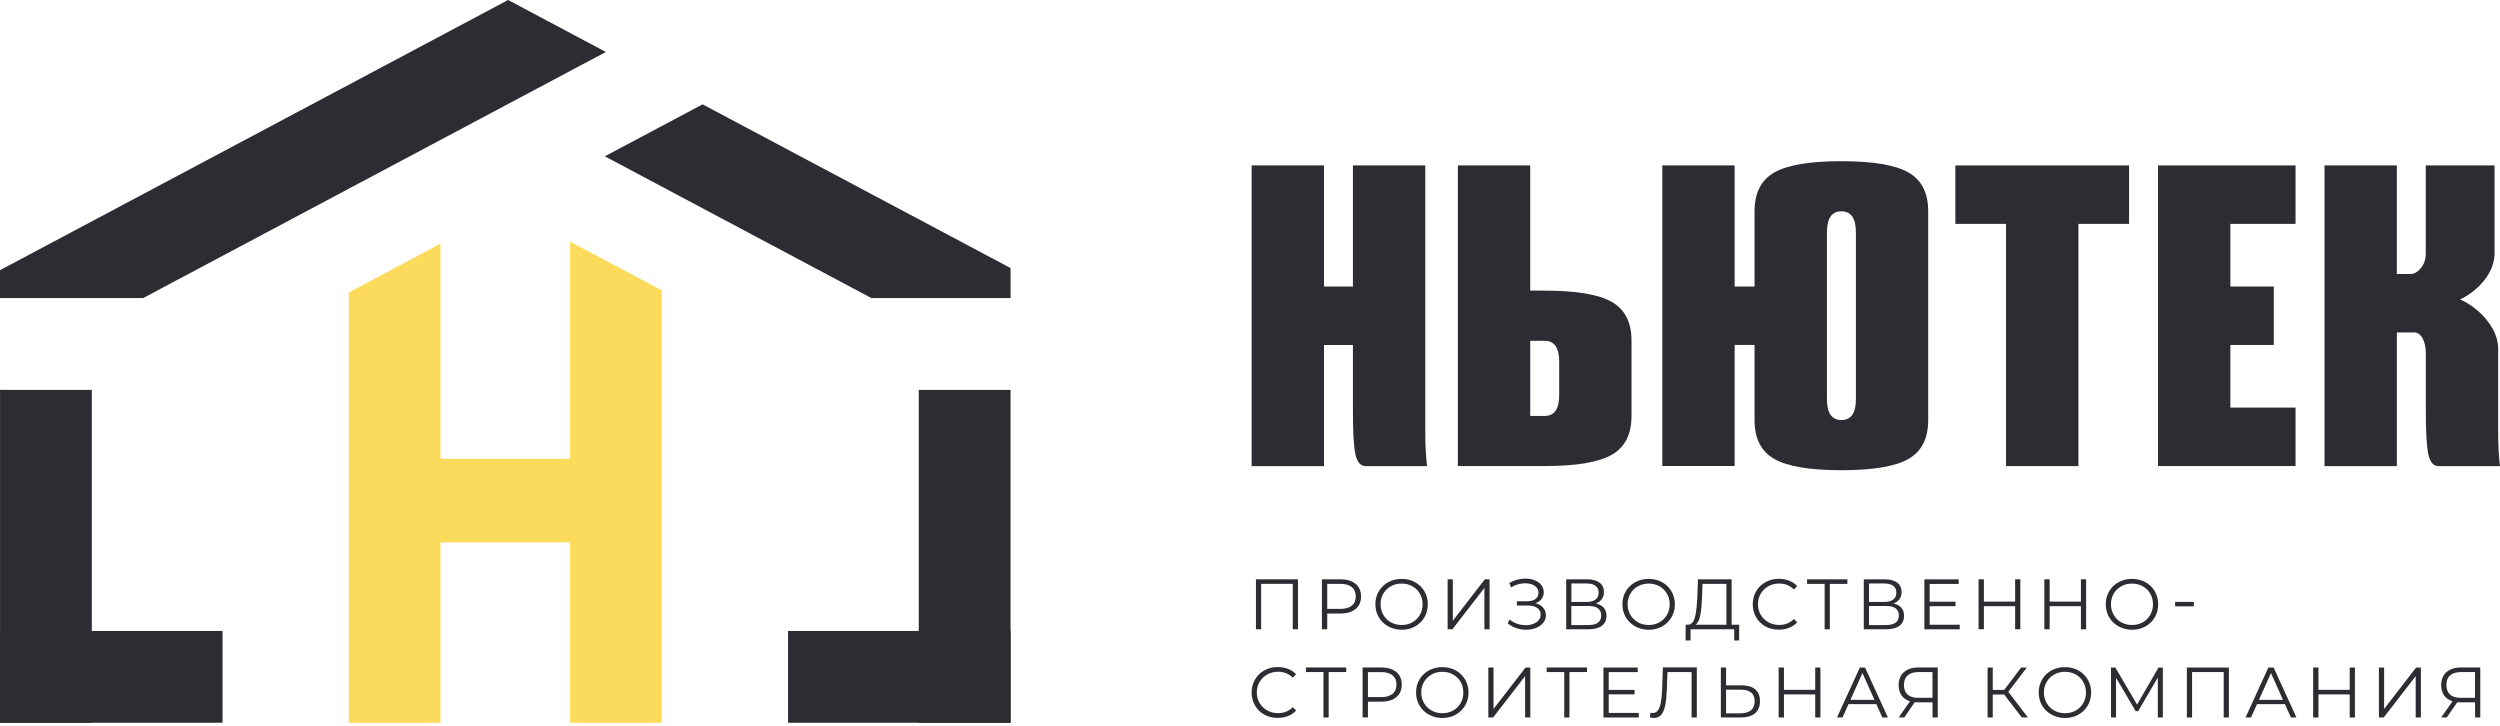 <svg width="217" height="63" viewBox="0 0 217 63" fill="none" xmlns="http://www.w3.org/2000/svg">
<path d="M112.664 50.284V54.62H112.212V50.677H109.467V54.62H109.016V50.284H112.664Z" fill="#2C2C32"/>
<path d="M117.67 50.681C117.983 50.945 118.14 51.312 118.14 51.772C118.14 52.233 117.983 52.599 117.67 52.859C117.357 53.122 116.924 53.252 116.369 53.252H115.203V54.62H114.742V50.284H116.365C116.919 50.284 117.353 50.418 117.67 50.681ZM117.34 52.568C117.568 52.38 117.679 52.116 117.679 51.772C117.679 51.419 117.568 51.151 117.34 50.963C117.112 50.775 116.785 50.681 116.356 50.681H115.203V52.85H116.356C116.785 52.85 117.112 52.756 117.34 52.568Z" fill="#2C2C32"/>
<path d="M120.496 54.37C120.147 54.177 119.875 53.914 119.678 53.578C119.481 53.243 119.383 52.867 119.383 52.452C119.383 52.036 119.481 51.66 119.678 51.325C119.875 50.99 120.147 50.726 120.496 50.534C120.845 50.342 121.234 50.248 121.663 50.248C122.092 50.248 122.481 50.342 122.825 50.534C123.169 50.722 123.442 50.985 123.639 51.325C123.835 51.66 123.934 52.041 123.934 52.456C123.934 52.872 123.835 53.252 123.639 53.587C123.442 53.922 123.169 54.186 122.825 54.379C122.481 54.571 122.092 54.665 121.663 54.665C121.234 54.66 120.845 54.562 120.496 54.37ZM122.593 54.016C122.87 53.86 123.089 53.645 123.245 53.373C123.402 53.1 123.482 52.791 123.482 52.452C123.482 52.112 123.402 51.808 123.245 51.531C123.089 51.258 122.87 51.044 122.593 50.887C122.315 50.731 122.007 50.655 121.663 50.655C121.319 50.655 121.01 50.731 120.728 50.887C120.451 51.044 120.232 51.258 120.071 51.531C119.91 51.803 119.834 52.112 119.834 52.452C119.834 52.791 119.915 53.096 120.071 53.373C120.228 53.65 120.451 53.86 120.728 54.016C121.006 54.173 121.319 54.249 121.663 54.249C122.007 54.249 122.32 54.173 122.593 54.016Z" fill="#2C2C32"/>
<path d="M125.654 50.284H126.106V53.878L128.882 50.284H129.298V54.62H128.846V51.03L126.07 54.62H125.654V50.284Z" fill="#2C2C32"/>
<path d="M133.938 52.738C134.104 52.926 134.184 53.149 134.184 53.408C134.184 53.659 134.104 53.882 133.947 54.07C133.791 54.258 133.581 54.405 133.321 54.508C133.062 54.611 132.776 54.66 132.472 54.66C132.181 54.66 131.9 54.615 131.618 54.522C131.341 54.428 131.091 54.289 130.867 54.101L131.037 53.77C131.225 53.931 131.444 54.057 131.69 54.142C131.936 54.227 132.181 54.267 132.427 54.267C132.664 54.267 132.879 54.231 133.08 54.155C133.277 54.079 133.438 53.976 133.554 53.838C133.67 53.699 133.728 53.534 133.728 53.346C133.728 53.096 133.63 52.899 133.429 52.765C133.232 52.626 132.95 52.559 132.593 52.559H131.663V52.188H132.566C132.87 52.188 133.111 52.121 133.281 51.991C133.451 51.862 133.536 51.678 133.536 51.45C133.536 51.196 133.429 50.994 133.21 50.847C132.991 50.699 132.713 50.628 132.387 50.628C132.181 50.628 131.971 50.659 131.761 50.717C131.551 50.775 131.35 50.865 131.162 50.985L131.006 50.605C131.435 50.351 131.9 50.221 132.401 50.221C132.696 50.221 132.964 50.27 133.205 50.364C133.447 50.458 133.643 50.596 133.782 50.775C133.925 50.954 133.997 51.16 133.997 51.401C133.997 51.634 133.934 51.83 133.804 52C133.675 52.166 133.496 52.286 133.263 52.358C133.549 52.425 133.773 52.55 133.938 52.738Z" fill="#2C2C32"/>
<path d="M139.204 52.747C139.361 52.926 139.441 53.163 139.441 53.449C139.441 53.824 139.307 54.115 139.043 54.316C138.775 54.517 138.386 54.62 137.868 54.62H135.945V50.284H137.747C138.212 50.284 138.569 50.377 138.833 50.57C139.097 50.762 139.222 51.035 139.222 51.392C139.222 51.634 139.16 51.839 139.034 52.009C138.909 52.179 138.739 52.3 138.516 52.385C138.815 52.447 139.043 52.568 139.204 52.747ZM136.397 52.246H137.725C138.06 52.246 138.315 52.179 138.493 52.041C138.672 51.902 138.762 51.705 138.762 51.446C138.762 51.187 138.672 50.985 138.493 50.851C138.315 50.713 138.055 50.646 137.725 50.646H136.397V52.246ZM138.985 53.417C138.985 52.872 138.61 52.599 137.863 52.599H136.392V54.253H137.863C138.61 54.258 138.985 53.976 138.985 53.417Z" fill="#2C2C32"/>
<path d="M141.937 54.37C141.589 54.177 141.316 53.914 141.119 53.578C140.923 53.243 140.824 52.867 140.824 52.452C140.824 52.036 140.923 51.66 141.119 51.325C141.316 50.99 141.589 50.726 141.937 50.534C142.286 50.342 142.675 50.248 143.104 50.248C143.533 50.248 143.922 50.342 144.266 50.534C144.611 50.722 144.883 50.985 145.08 51.325C145.277 51.66 145.38 52.041 145.38 52.456C145.38 52.872 145.281 53.252 145.08 53.587C144.883 53.922 144.611 54.186 144.266 54.379C143.922 54.571 143.533 54.665 143.104 54.665C142.675 54.665 142.291 54.562 141.937 54.37ZM144.038 54.016C144.316 53.86 144.53 53.645 144.691 53.373C144.852 53.1 144.928 52.791 144.928 52.452C144.928 52.112 144.848 51.808 144.691 51.531C144.535 51.254 144.316 51.044 144.038 50.887C143.761 50.731 143.453 50.655 143.109 50.655C142.764 50.655 142.456 50.731 142.174 50.887C141.893 51.044 141.678 51.258 141.517 51.531C141.356 51.803 141.276 52.112 141.276 52.452C141.276 52.791 141.356 53.096 141.517 53.373C141.678 53.645 141.897 53.86 142.174 54.016C142.451 54.173 142.764 54.249 143.109 54.249C143.453 54.249 143.761 54.173 144.038 54.016Z" fill="#2C2C32"/>
<path d="M150.958 54.227V55.594H150.529V54.62H146.742L146.738 55.594H146.309L146.313 54.227H146.532C146.818 54.209 147.015 53.985 147.127 53.547C147.238 53.113 147.305 52.492 147.332 51.692L147.381 50.284H150.305V54.227H150.958ZM147.592 53.368C147.511 53.797 147.377 54.083 147.185 54.227H149.854V50.681H147.779L147.744 51.736C147.721 52.394 147.672 52.939 147.592 53.368Z" fill="#2C2C32"/>
<path d="M153.245 54.374C152.901 54.186 152.628 53.922 152.432 53.583C152.235 53.248 152.137 52.867 152.137 52.452C152.137 52.036 152.235 51.656 152.432 51.321C152.628 50.985 152.901 50.722 153.245 50.529C153.594 50.337 153.979 50.243 154.412 50.243C154.734 50.243 155.029 50.297 155.306 50.404C155.579 50.512 155.811 50.668 155.999 50.874L155.709 51.164C155.369 50.82 154.944 50.65 154.426 50.65C154.081 50.65 153.773 50.731 153.491 50.887C153.21 51.044 152.991 51.258 152.83 51.531C152.669 51.803 152.593 52.108 152.593 52.447C152.593 52.787 152.673 53.091 152.83 53.364C152.991 53.636 153.21 53.851 153.491 54.008C153.773 54.164 154.086 54.244 154.426 54.244C154.944 54.244 155.373 54.07 155.709 53.726L155.999 54.016C155.811 54.222 155.579 54.383 155.302 54.49C155.025 54.598 154.73 54.656 154.408 54.656C153.979 54.66 153.59 54.566 153.245 54.374Z" fill="#2C2C32"/>
<path d="M160.354 50.681H158.829V54.624H158.378V50.681H156.854V50.284H160.354V50.681Z" fill="#2C2C32"/>
<path d="M165.036 52.747C165.193 52.926 165.273 53.163 165.273 53.449C165.273 53.824 165.139 54.115 164.875 54.316C164.607 54.517 164.218 54.62 163.7 54.62H161.777V50.284H163.583C164.044 50.284 164.406 50.377 164.67 50.57C164.929 50.757 165.059 51.035 165.059 51.392C165.059 51.634 164.996 51.839 164.871 52.009C164.746 52.179 164.571 52.3 164.352 52.385C164.652 52.447 164.88 52.568 165.036 52.747ZM162.233 52.246H163.561C163.896 52.246 164.151 52.179 164.334 52.041C164.518 51.902 164.603 51.705 164.603 51.446C164.603 51.187 164.513 50.985 164.334 50.851C164.156 50.713 163.896 50.646 163.561 50.646H162.233V52.246ZM164.822 53.417C164.822 52.872 164.446 52.599 163.7 52.599H162.229V54.253H163.7C164.446 54.258 164.822 53.976 164.822 53.417Z" fill="#2C2C32"/>
<path d="M170.104 54.227V54.624H167.037V50.288H170.01V50.686H167.493V52.228H169.737V52.617H167.493V54.227H170.104Z" fill="#2C2C32"/>
<path d="M175.366 50.284V54.62H174.914V52.617H172.201V54.62H171.74V50.284H172.201V52.219H174.914V50.284H175.366Z" fill="#2C2C32"/>
<path d="M181.075 50.284V54.62H180.623V52.617H177.91V54.62H177.449V50.284H177.91V52.219H180.623V50.284H181.075Z" fill="#2C2C32"/>
<path d="M183.892 54.37C183.544 54.177 183.271 53.914 183.074 53.578C182.878 53.243 182.779 52.867 182.779 52.452C182.779 52.036 182.878 51.66 183.074 51.325C183.271 50.99 183.544 50.726 183.892 50.534C184.241 50.342 184.63 50.248 185.059 50.248C185.488 50.248 185.877 50.342 186.222 50.534C186.566 50.722 186.838 50.985 187.035 51.325C187.232 51.66 187.33 52.041 187.33 52.456C187.33 52.872 187.232 53.252 187.035 53.587C186.838 53.922 186.566 54.186 186.222 54.379C185.877 54.571 185.488 54.665 185.059 54.665C184.63 54.66 184.241 54.562 183.892 54.37ZM185.989 54.016C186.266 53.86 186.485 53.645 186.642 53.373C186.798 53.1 186.879 52.791 186.879 52.452C186.879 52.112 186.798 51.808 186.642 51.531C186.485 51.258 186.266 51.044 185.989 50.887C185.712 50.731 185.403 50.655 185.059 50.655C184.715 50.655 184.407 50.731 184.125 50.887C183.848 51.044 183.629 51.258 183.468 51.531C183.307 51.803 183.231 52.112 183.231 52.452C183.231 52.791 183.311 53.096 183.468 53.373C183.624 53.65 183.848 53.86 184.125 54.016C184.402 54.173 184.715 54.249 185.059 54.249C185.403 54.249 185.712 54.173 185.989 54.016Z" fill="#2C2C32"/>
<path d="M188.801 52.246H190.424V52.63H188.801V52.246Z" fill="#2C2C32"/>
<path d="M109.745 62.032C109.401 61.844 109.128 61.58 108.936 61.241C108.739 60.905 108.641 60.525 108.641 60.11C108.641 59.694 108.739 59.314 108.936 58.979C109.132 58.643 109.401 58.38 109.749 58.187C110.098 57.995 110.482 57.901 110.916 57.901C111.238 57.901 111.537 57.955 111.81 58.062C112.083 58.169 112.315 58.326 112.503 58.532L112.213 58.822C111.873 58.478 111.448 58.308 110.929 58.308C110.585 58.308 110.277 58.389 109.995 58.545C109.714 58.701 109.494 58.916 109.334 59.189C109.173 59.461 109.092 59.765 109.092 60.105C109.092 60.445 109.173 60.749 109.334 61.022C109.494 61.294 109.714 61.509 109.995 61.665C110.277 61.822 110.585 61.902 110.929 61.902C111.448 61.902 111.877 61.728 112.213 61.384L112.503 61.674C112.311 61.88 112.078 62.041 111.806 62.148C111.529 62.26 111.233 62.314 110.912 62.314C110.478 62.314 110.089 62.22 109.745 62.032Z" fill="#2C2C32"/>
<path d="M116.852 58.335H115.327V62.278H114.876V58.335H113.352V57.937H116.852V58.335Z" fill="#2C2C32"/>
<path d="M121.204 58.335C121.516 58.599 121.673 58.965 121.673 59.426C121.673 59.886 121.516 60.253 121.204 60.512C120.891 60.776 120.457 60.905 119.903 60.905H118.736V62.273H118.275V57.937H119.898C120.453 57.941 120.886 58.071 121.204 58.335ZM120.873 60.226C121.101 60.038 121.212 59.774 121.212 59.43C121.212 59.077 121.101 58.809 120.873 58.621C120.645 58.433 120.318 58.339 119.889 58.339H118.736V60.508H119.889C120.318 60.508 120.645 60.414 120.873 60.226Z" fill="#2C2C32"/>
<path d="M124.027 62.027C123.679 61.835 123.406 61.571 123.209 61.236C123.012 60.901 122.914 60.525 122.914 60.11C122.914 59.694 123.012 59.318 123.209 58.983C123.406 58.648 123.679 58.384 124.027 58.192C124.376 58 124.765 57.906 125.194 57.906C125.623 57.906 126.012 58 126.356 58.192C126.701 58.38 126.973 58.643 127.17 58.983C127.367 59.318 127.469 59.698 127.469 60.114C127.469 60.53 127.371 60.91 127.17 61.245C126.973 61.58 126.701 61.844 126.356 62.036C126.012 62.229 125.623 62.322 125.194 62.322C124.765 62.322 124.38 62.22 124.027 62.027ZM126.128 61.674C126.405 61.518 126.62 61.303 126.781 61.031C126.942 60.758 127.018 60.449 127.018 60.11C127.018 59.77 126.937 59.466 126.781 59.189C126.625 58.911 126.405 58.701 126.128 58.545C125.851 58.389 125.543 58.312 125.198 58.312C124.854 58.312 124.546 58.389 124.264 58.545C123.983 58.701 123.768 58.916 123.607 59.189C123.446 59.461 123.366 59.77 123.366 60.11C123.366 60.449 123.446 60.753 123.607 61.031C123.768 61.303 123.987 61.518 124.264 61.674C124.541 61.831 124.854 61.907 125.198 61.907C125.543 61.907 125.851 61.831 126.128 61.674Z" fill="#2C2C32"/>
<path d="M129.188 57.941H129.639V61.536L132.415 57.941H132.831V62.278H132.379V58.688L129.603 62.278H129.188V57.941Z" fill="#2C2C32"/>
<path d="M137.752 58.335H136.228V62.278H135.776V58.335H134.252V57.937H137.752V58.335Z" fill="#2C2C32"/>
<path d="M142.246 61.88V62.278H139.18V57.941H142.153V58.339H139.636V59.882H141.88V60.27H139.636V61.88H142.246Z" fill="#2C2C32"/>
<path d="M147.283 57.941V62.278H146.831V58.335H144.735L144.686 59.783C144.663 60.382 144.619 60.865 144.538 61.232C144.462 61.598 144.346 61.871 144.189 62.05C144.033 62.229 143.823 62.318 143.564 62.318C143.452 62.318 143.336 62.305 143.215 62.273L143.251 61.862C143.322 61.88 143.389 61.889 143.456 61.889C143.64 61.889 143.787 61.817 143.899 61.67C144.011 61.522 144.1 61.303 144.158 60.999C144.216 60.695 144.256 60.293 144.274 59.792L144.337 57.932H147.283V57.941Z" fill="#2C2C32"/>
<path d="M152.357 59.837C152.63 60.069 152.764 60.409 152.764 60.852C152.764 61.317 152.621 61.674 152.335 61.916C152.049 62.157 151.633 62.278 151.092 62.278H149.371V57.941H149.823V59.488H151.186C151.691 59.488 152.085 59.604 152.357 59.837ZM151.991 61.647C152.201 61.469 152.304 61.209 152.304 60.861C152.304 60.194 151.897 59.864 151.079 59.864H149.823V61.916H151.079C151.477 61.911 151.781 61.822 151.991 61.647Z" fill="#2C2C32"/>
<path d="M158.012 57.941V62.278H157.561V60.275H154.847V62.278H154.387V57.941H154.847V59.877H157.561V57.941H158.012Z" fill="#2C2C32"/>
<path d="M162.867 61.12H160.448L159.93 62.278H159.451L161.436 57.941H161.888L163.872 62.278H163.39L162.867 61.12ZM162.701 60.749L161.66 58.42L160.618 60.749H162.701Z" fill="#2C2C32"/>
<path d="M168.196 57.941V62.278H167.744V60.963H166.448C166.39 60.963 166.309 60.959 166.202 60.95L165.29 62.278H164.803L165.786 60.87C165.469 60.776 165.223 60.606 165.058 60.364C164.892 60.123 164.803 59.828 164.803 59.475C164.803 58.987 164.955 58.608 165.263 58.339C165.572 58.071 165.987 57.937 166.51 57.937H168.196V57.941ZM165.572 60.284C165.782 60.476 166.086 60.57 166.484 60.57H167.74V58.335H166.533C166.126 58.335 165.813 58.429 165.594 58.621C165.37 58.813 165.263 59.095 165.263 59.461C165.259 59.819 165.366 60.092 165.572 60.284Z" fill="#2C2C32"/>
<path d="M173.963 60.288H172.97V62.278H172.523V57.941H172.97V59.886H173.963L175.434 57.941H175.93L174.321 60.047L176.024 62.278H175.496L173.963 60.288Z" fill="#2C2C32"/>
<path d="M178.072 62.027C177.723 61.835 177.451 61.571 177.254 61.236C177.057 60.901 176.959 60.525 176.959 60.11C176.959 59.694 177.057 59.318 177.254 58.983C177.451 58.648 177.723 58.384 178.072 58.192C178.421 58 178.81 57.906 179.239 57.906C179.668 57.906 180.057 58 180.401 58.192C180.745 58.38 181.018 58.643 181.215 58.983C181.412 59.318 181.514 59.698 181.514 60.114C181.514 60.53 181.416 60.91 181.215 61.245C181.018 61.58 180.745 61.844 180.401 62.036C180.057 62.229 179.668 62.322 179.239 62.322C178.81 62.322 178.421 62.22 178.072 62.027ZM180.173 61.674C180.45 61.518 180.665 61.303 180.826 61.031C180.987 60.758 181.063 60.449 181.063 60.11C181.063 59.77 180.982 59.466 180.826 59.189C180.669 58.911 180.45 58.701 180.173 58.545C179.896 58.389 179.588 58.312 179.243 58.312C178.899 58.312 178.591 58.389 178.309 58.545C178.027 58.701 177.813 58.916 177.652 59.189C177.491 59.461 177.411 59.77 177.411 60.11C177.411 60.449 177.491 60.753 177.652 61.031C177.813 61.303 178.032 61.518 178.309 61.674C178.586 61.831 178.899 61.907 179.243 61.907C179.588 61.907 179.896 61.831 180.173 61.674Z" fill="#2C2C32"/>
<path d="M187.736 57.941V62.278H187.298V58.809L185.595 61.728H185.376L183.672 58.827V62.278H183.234V57.941H183.614L185.496 61.156L187.361 57.941H187.736Z" fill="#2C2C32"/>
<path d="M193.468 57.941V62.278H193.017V58.335H190.272V62.278H189.82V57.941H193.468Z" fill="#2C2C32"/>
<path d="M198.328 61.12H195.909L195.39 62.278H194.912L196.897 57.941H197.349L199.333 62.278H198.851L198.328 61.12ZM198.162 60.749L197.121 58.42L196.079 60.749H198.162Z" fill="#2C2C32"/>
<path d="M204.407 57.941V62.278H203.955V60.275H201.242V62.278H200.781V57.941H201.242V59.877H203.955V57.941H204.407Z" fill="#2C2C32"/>
<path d="M206.49 57.941H206.942V61.536L209.718 57.941H210.134V62.278H209.682V58.688L206.906 62.278H206.49V57.941Z" fill="#2C2C32"/>
<path d="M215.288 57.941V62.278H214.836V60.963H213.54C213.482 60.963 213.401 60.959 213.294 60.95L212.382 62.278H211.895L212.878 60.87C212.561 60.776 212.315 60.606 212.149 60.364C211.984 60.123 211.895 59.828 211.895 59.475C211.895 58.987 212.047 58.608 212.355 58.339C212.663 58.071 213.079 57.937 213.602 57.937H215.288V57.941ZM212.663 60.284C212.874 60.476 213.178 60.57 213.575 60.57H214.832V58.335H213.616C213.209 58.335 212.896 58.429 212.677 58.621C212.453 58.813 212.346 59.095 212.346 59.461C212.351 59.819 212.453 60.092 212.663 60.284Z" fill="#2C2C32"/>
<path d="M87.714 33.841H79.748V62.738H87.714V33.841Z" fill="#2C2C32"/>
<path d="M87.719 54.767H68.402V62.734H87.719V54.767Z" fill="#2C2C32"/>
<path d="M7.97 33.841H0.004V62.738H7.97V33.841Z" fill="#2C2C32"/>
<path d="M19.317 54.767H0V62.734H19.317V54.767Z" fill="#2C2C32"/>
<path d="M49.482 20.971V39.832H38.235V21.15L30.277 25.383V62.738H38.235V47.078H49.482V62.738H57.444V25.204L49.482 20.971Z" fill="#FCDB5C"/>
<path d="M87.718 23.269L60.985 9.057L52.5 13.568L75.644 25.875H87.718V23.269Z" fill="#2C2C32"/>
<path d="M44.105 0L0 23.452V25.875H12.419L52.59 4.511L44.105 0Z" fill="#2C2C32"/>
<path d="M108.641 14.359H114.922V24.869H117.434V14.359H123.715V37.556C123.715 38.692 123.769 39.657 123.871 40.458H118.534C118.096 40.458 117.801 40.118 117.653 39.443C117.506 38.768 117.434 37.534 117.434 35.746V29.948H114.922V40.458H108.641V14.359Z" fill="#2C2C32"/>
<path d="M126.541 40.453V14.354H132.822V25.227H134.078C136.823 25.227 138.763 25.553 139.903 26.206C141.043 26.858 141.615 27.98 141.615 29.576V36.103C141.615 37.699 141.043 38.821 139.903 39.474C138.763 40.127 136.819 40.453 134.078 40.453H126.541ZM132.826 36.103H134.083C134.919 36.103 135.339 35.5 135.339 34.293V31.391C135.339 30.184 134.919 29.581 134.083 29.581H132.826V36.103Z" fill="#2C2C32"/>
<path d="M144.287 14.359H150.568V24.869H152.294V18.342C152.294 16.746 152.866 15.624 154.006 14.972C155.146 14.319 157.09 13.992 159.831 13.992C162.571 13.992 164.516 14.319 165.656 14.972C166.796 15.624 167.368 16.746 167.368 18.342V36.465C167.368 38.061 166.796 39.184 165.656 39.836C164.516 40.489 162.571 40.815 159.831 40.815C157.09 40.815 155.146 40.489 154.006 39.836C152.866 39.184 152.294 38.061 152.294 36.465V29.939H150.568V40.449H144.287V14.359ZM159.835 18.342C158.999 18.342 158.579 18.946 158.579 20.153V34.65C158.579 35.857 158.999 36.461 159.835 36.461C160.671 36.461 161.092 35.857 161.092 34.65V20.153C161.092 18.95 160.671 18.342 159.835 18.342Z" fill="#2C2C32"/>
<path d="M169.729 14.359H184.803V19.433H180.405V40.458H174.124V19.433H169.725V14.359H169.729Z" fill="#2C2C32"/>
<path d="M187.316 14.359H199.253V19.433H193.597V24.869H197.366V29.943H193.597V35.379H199.253V40.453H187.316V14.359Z" fill="#2C2C32"/>
<path d="M201.764 14.359H208.045V23.783H209.238C209.551 23.783 209.851 23.613 210.132 23.273C210.414 22.933 210.557 22.513 210.557 22.003V14.354H216.525V21.968C216.525 22.764 216.248 23.528 215.694 24.252C215.139 24.976 214.419 25.558 213.543 25.991C214.487 26.425 215.269 27.042 215.899 27.842C216.53 28.638 216.842 29.46 216.842 30.305V37.556C216.842 38.692 216.896 39.657 216.999 40.458H211.661C211.223 40.458 210.928 40.118 210.781 39.443C210.633 38.768 210.562 37.534 210.562 35.746V30.672C210.562 30.14 210.468 29.706 210.28 29.366C210.092 29.027 209.851 28.857 209.556 28.857H208.049V40.458H201.768V14.359H201.764Z" fill="#2C2C32"/>
</svg>
